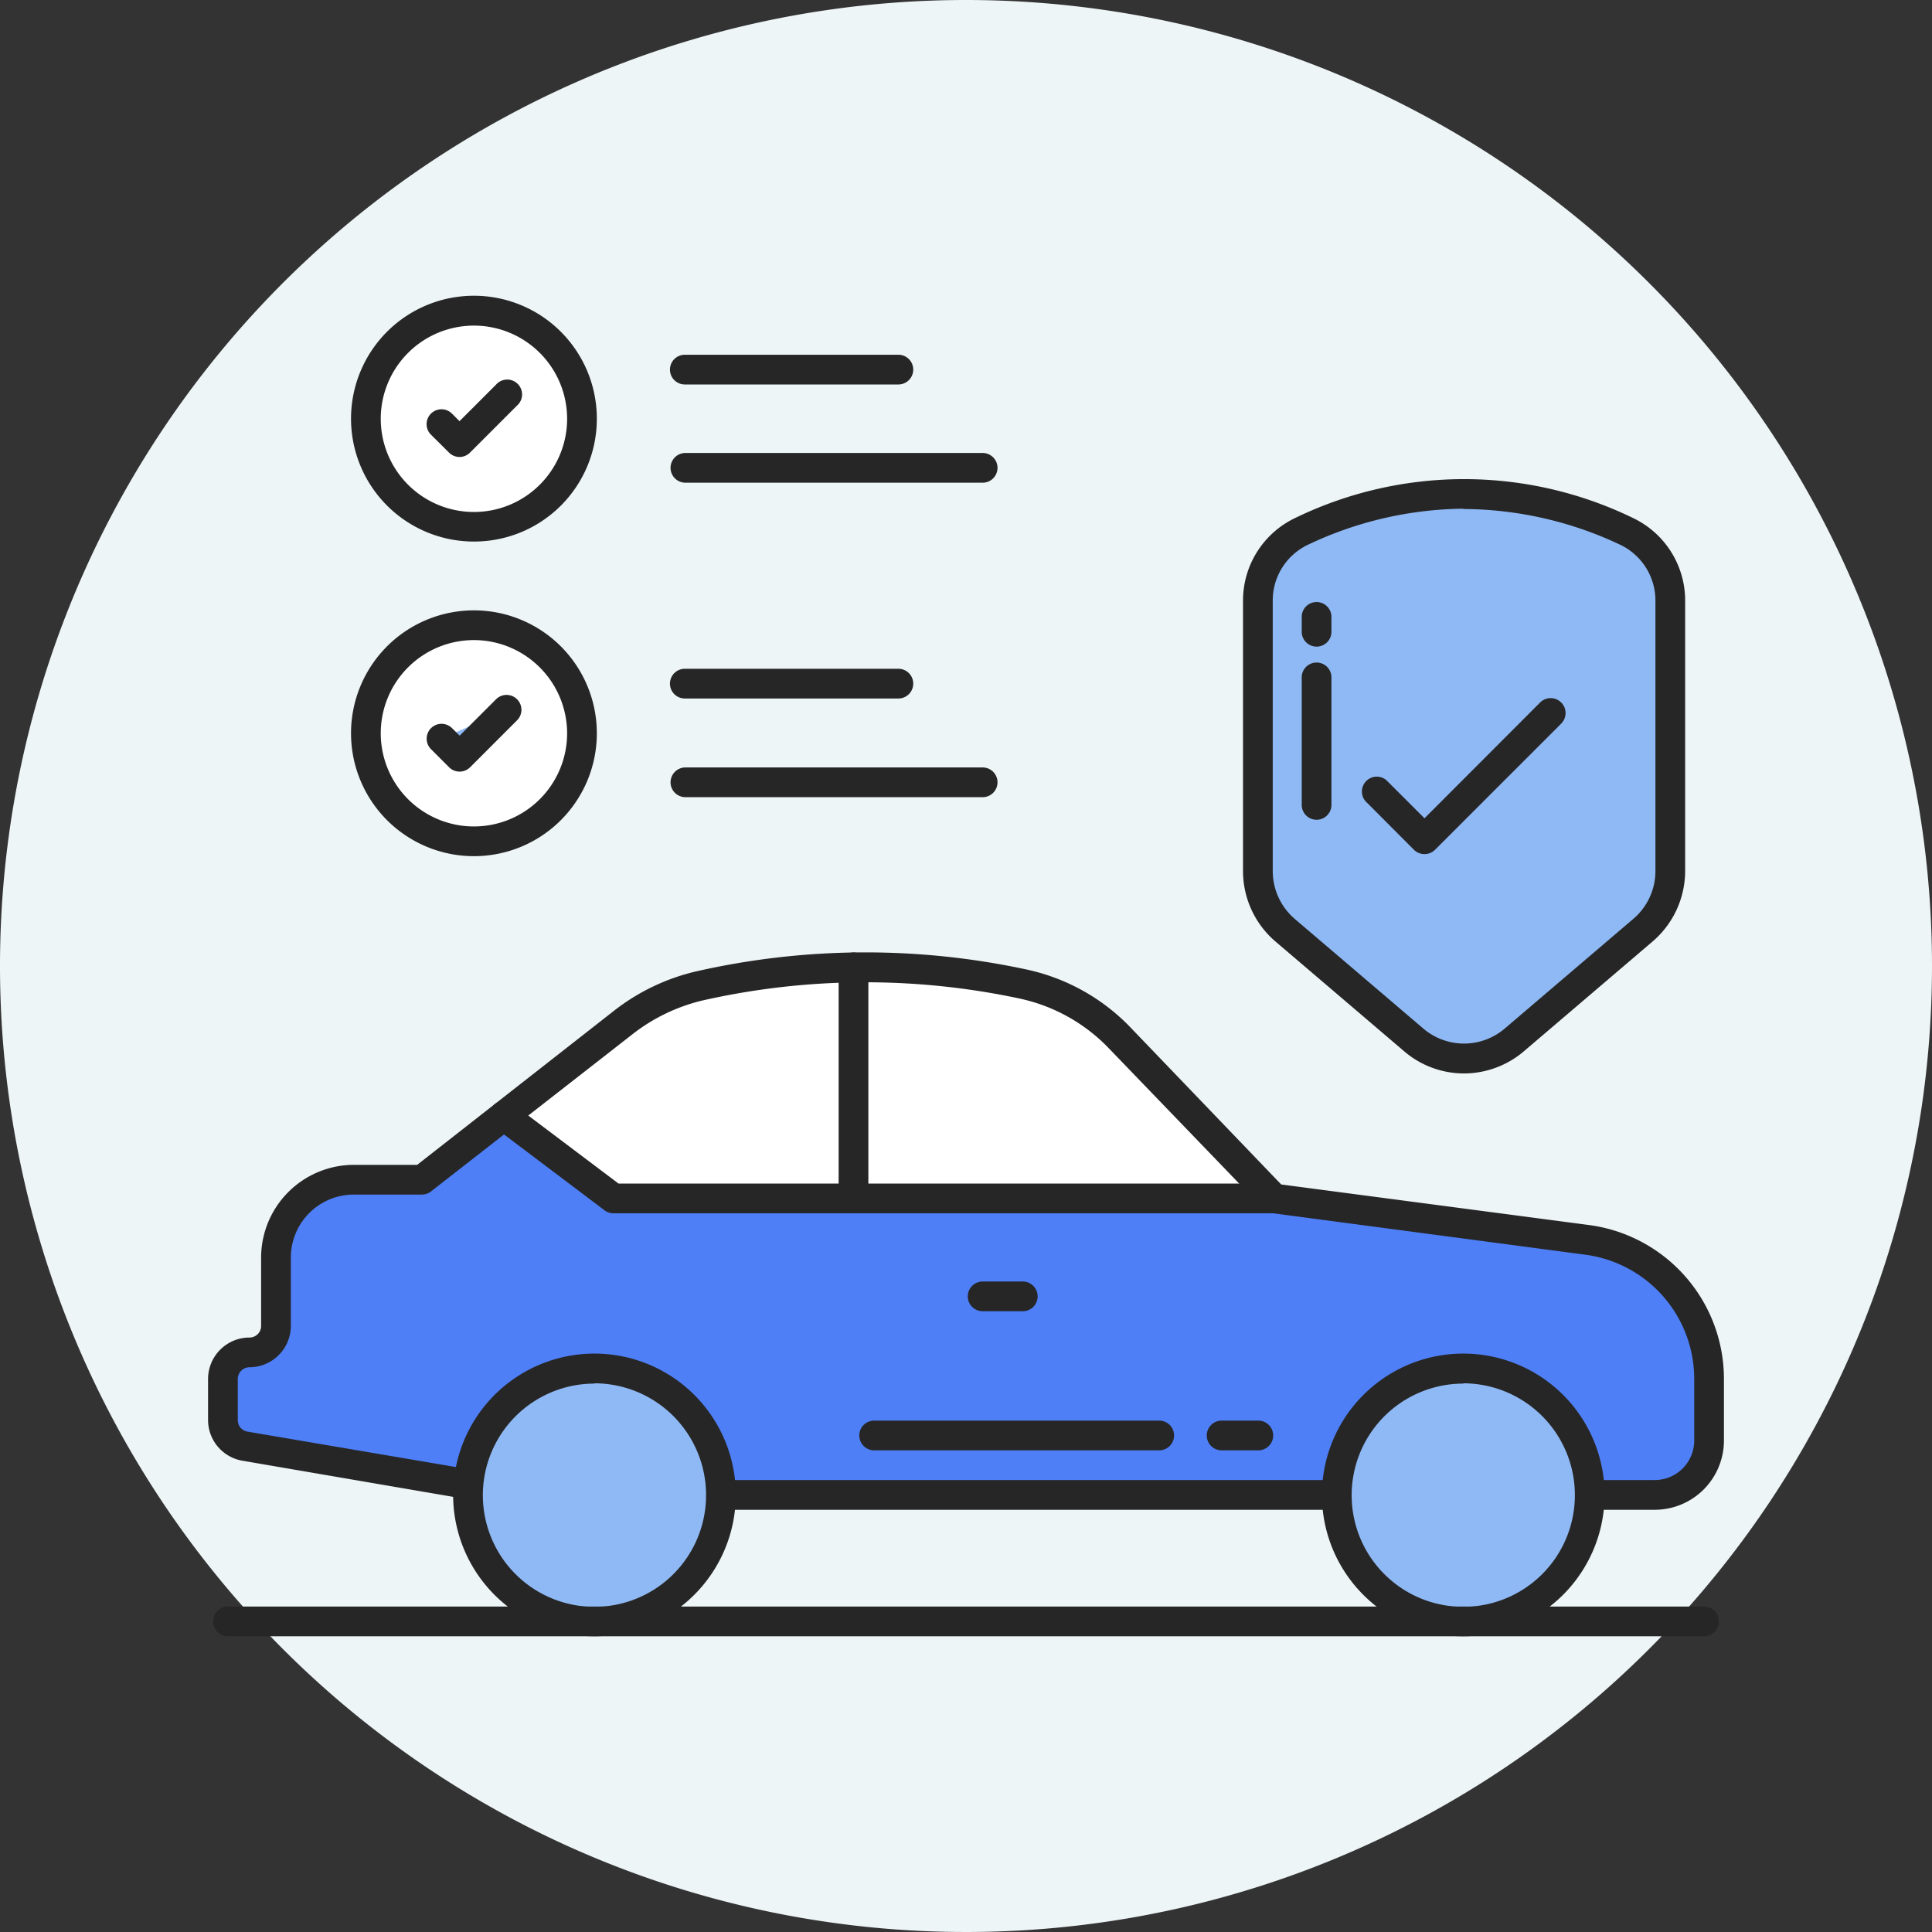 <svg xmlns="http://www.w3.org/2000/svg" viewBox="0 0 130 130"><rect x="0" y="0" width="130" height="130" fill="#333333" stroke="none"/><defs><style>.cls-1{fill:#eef5f7;}.cls-2{fill:#4e7ff7;}.cls-3{fill:#fff;}.cls-4{fill:#262626;}.cls-5{fill:#8fb9f5;}</style></defs><g id="Layer_2" data-name="Layer 2"><g id="Layer_1-2" data-name="Layer 1"><path class="cls-1" d="M130,65A65,65,0,1,1,65,0,65,65,0,0,1,130,65Z"/><path class="cls-2" d="M115,92.76v4.17a3.66,3.66,0,0,1-3.66,3.66H35.73L27.58,99.2,16.49,97.31A1.79,1.79,0,0,1,15,95.55V92.78A1.79,1.79,0,0,1,16.79,91a1.78,1.78,0,0,0,1.78-1.78V84.62a5.25,5.25,0,0,1,5.24-5.24h4.61L41.94,68.8A13.12,13.12,0,0,1,47,66.35a50.33,50.33,0,0,1,21.72-.15,12.76,12.76,0,0,1,6.63,3.71L85.73,80.64l21.1,2.79A9.41,9.41,0,0,1,115,92.76Z"/><path class="cls-3" d="M85.73,80.64H41.28l-7.37-5.56,8-6.28A13.12,13.12,0,0,1,47,66.35a50.33,50.33,0,0,1,21.72-.15,12.76,12.76,0,0,1,6.63,3.71Z"/><path class="cls-4" d="M111.34,101.59H35.73l-.17,0L16.32,98.29A2.78,2.78,0,0,1,14,95.55V92.78A2.79,2.79,0,0,1,16.79,90a.78.78,0,0,0,.78-.78V84.62a6.25,6.25,0,0,1,6.24-6.24h4.26L41.33,68a14.21,14.21,0,0,1,5.48-2.63A51.48,51.48,0,0,1,69,65.22a13.67,13.67,0,0,1,7.15,4L86.21,79.7,107,82.44a10.45,10.45,0,0,1,9,10.32v4.17A4.66,4.66,0,0,1,111.34,101.59Zm-75.52-2h75.52A2.66,2.66,0,0,0,114,96.93V92.76a8.43,8.43,0,0,0-7.3-8.33l-21.1-2.8a1,1,0,0,1-.59-.3L74.67,70.6a11.72,11.72,0,0,0-6.11-3.42,49.72,49.72,0,0,0-21.29.14,12.26,12.26,0,0,0-4.71,2.27L29,80.17a1,1,0,0,1-.61.21H23.81a4.24,4.24,0,0,0-4.24,4.24v4.59A2.79,2.79,0,0,1,16.79,92a.79.79,0,0,0-.79.79v2.77a.78.78,0,0,0,.65.77Z"/><path class="cls-4" d="M84.67,97.59H82.2a1,1,0,0,1,0-2h2.47a1,1,0,0,1,0,2Z"/><path class="cls-4" d="M78,97.59H58.82a1,1,0,1,1,0-2H78a1,1,0,1,1,0,2Z"/><path class="cls-5" d="M48.53,100.59A8.51,8.51,0,1,1,40,92.08,8.5,8.5,0,0,1,48.53,100.59Z"/><path class="cls-5" d="M107,100.59a8.51,8.51,0,1,1-8.51-8.51A8.5,8.5,0,0,1,107,100.59Z"/><path class="cls-4" d="M40,110.1a9.51,9.51,0,1,1,9.51-9.51A9.53,9.53,0,0,1,40,110.1Zm0-17a7.51,7.51,0,1,0,7.51,7.51A7.52,7.52,0,0,0,40,93.08Z"/><path class="cls-4" d="M98.46,110.1a9.51,9.51,0,1,1,9.51-9.51A9.53,9.53,0,0,1,98.46,110.1Zm0-17a7.51,7.51,0,1,0,7.51,7.51A7.52,7.52,0,0,0,98.46,93.08Z"/><path class="cls-4" d="M85.73,81.64H41.28a1,1,0,0,1-.6-.2l-7.37-5.56a1,1,0,0,1,1.2-1.6l7.11,5.36H85.73a1,1,0,0,1,0,2Z"/><path class="cls-4" d="M57.43,81.64a1,1,0,0,1-1-1V65.09a1,1,0,0,1,2,0V80.64A1,1,0,0,1,57.43,81.64Z"/><path class="cls-4" d="M68.82,88.23h-2.7a1,1,0,0,1,0-2h2.7a1,1,0,0,1,0,2Z"/><path class="cls-5" d="M112.34,40.46V58.6a5.24,5.24,0,0,1-1.84,4L101.86,70a5.24,5.24,0,0,1-6.8,0l-8.64-7.37a5.26,5.26,0,0,1-1.83-4V40.46a5.17,5.17,0,0,1,2.94-4.71,25,25,0,0,1,21.87,0A5.17,5.17,0,0,1,112.34,40.46Z"/><path class="cls-4" d="M98.46,72.23a6.2,6.2,0,0,1-4-1.51l-8.64-7.37a6.24,6.24,0,0,1-2.18-4.75V40.46a6.15,6.15,0,0,1,3.52-5.61,26,26,0,0,1,22.71,0,6.15,6.15,0,0,1,3.52,5.61V58.6a6.25,6.25,0,0,1-2.19,4.75l-8.64,7.37A6.23,6.23,0,0,1,98.46,72.23Zm0-38A24.87,24.87,0,0,0,88,36.66a4.15,4.15,0,0,0-2.36,3.8V58.6a4.25,4.25,0,0,0,1.48,3.23l8.64,7.37a4.22,4.22,0,0,0,5.5,0l8.64-7.37a4.22,4.22,0,0,0,1.49-3.23V40.46a4.16,4.16,0,0,0-2.36-3.8A24.92,24.92,0,0,0,98.46,34.25Z"/><path class="cls-3" d="M39.16,28.18a7.26,7.26,0,1,1-7.26-7.27A7.26,7.26,0,0,1,39.16,28.18Z"/><path class="cls-3" d="M39.16,49.34a7.26,7.26,0,1,1-7.26-7.27A7.26,7.26,0,0,1,39.16,49.34Z"/><polyline class="cls-5" points="29.71 49.7 30.93 50.92 34.09 47.76"/><line class="cls-5" x1="46.08" y1="46.04" x2="60.45" y2="46.04"/><line class="cls-5" x1="46.08" y1="52.64" x2="66.12" y2="52.64"/><path class="cls-4" d="M31.9,36.44a8.27,8.27,0,1,1,8.26-8.26A8.26,8.26,0,0,1,31.9,36.44Zm0-14.53a6.27,6.27,0,1,0,6.26,6.27A6.27,6.27,0,0,0,31.9,21.91Z"/><path class="cls-4" d="M30.93,30.75h0a1,1,0,0,1-.71-.29L29,29.25a1,1,0,0,1,0-1.42,1,1,0,0,1,1.41,0l.51.51,2.45-2.45a1,1,0,1,1,1.41,1.41l-3.16,3.16A1,1,0,0,1,30.93,30.75Z"/><path class="cls-4" d="M60.45,25.87H46.08a1,1,0,0,1,0-2H60.45a1,1,0,0,1,0,2Z"/><path class="cls-4" d="M66.12,32.48h-20a1,1,0,0,1,0-2h20a1,1,0,0,1,0,2Z"/><path class="cls-4" d="M31.9,57.61a8.27,8.27,0,1,1,8.26-8.27A8.27,8.27,0,0,1,31.9,57.61Zm0-14.54a6.27,6.27,0,1,0,6.26,6.27A6.28,6.28,0,0,0,31.9,43.07Z"/><path class="cls-4" d="M30.93,51.92h0a1,1,0,0,1-.71-.29L29,50.41A1,1,0,0,1,30.42,49l.51.5,2.45-2.45a1,1,0,0,1,1.41,0,1,1,0,0,1,0,1.42l-3.16,3.16A1,1,0,0,1,30.93,51.92Z"/><path class="cls-4" d="M60.45,47H46.08a1,1,0,0,1,0-2H60.45a1,1,0,0,1,0,2Z"/><path class="cls-4" d="M66.12,53.64h-20a1,1,0,0,1,0-2h20a1,1,0,0,1,0,2Z"/><path class="cls-4" d="M95.85,57.47a1,1,0,0,1-.71-.29l-3.26-3.27a1,1,0,0,1,1.41-1.41l2.56,2.56,7.78-7.79a1,1,0,1,1,1.42,1.42l-8.49,8.49A1,1,0,0,1,95.85,57.47Z"/><path class="cls-4" d="M88.59,55.16a1,1,0,0,1-1-1V45.58a1,1,0,0,1,2,0v8.58A1,1,0,0,1,88.59,55.16Z"/><path class="cls-4" d="M88.59,43.51a1,1,0,0,1-1-1v-1a1,1,0,0,1,2,0v1A1,1,0,0,1,88.59,43.51Z"/><path class="cls-4" d="M114.66,110.1H15.34a1,1,0,0,1,0-2h99.32a1,1,0,0,1,0,2Z"/></g></g></svg>